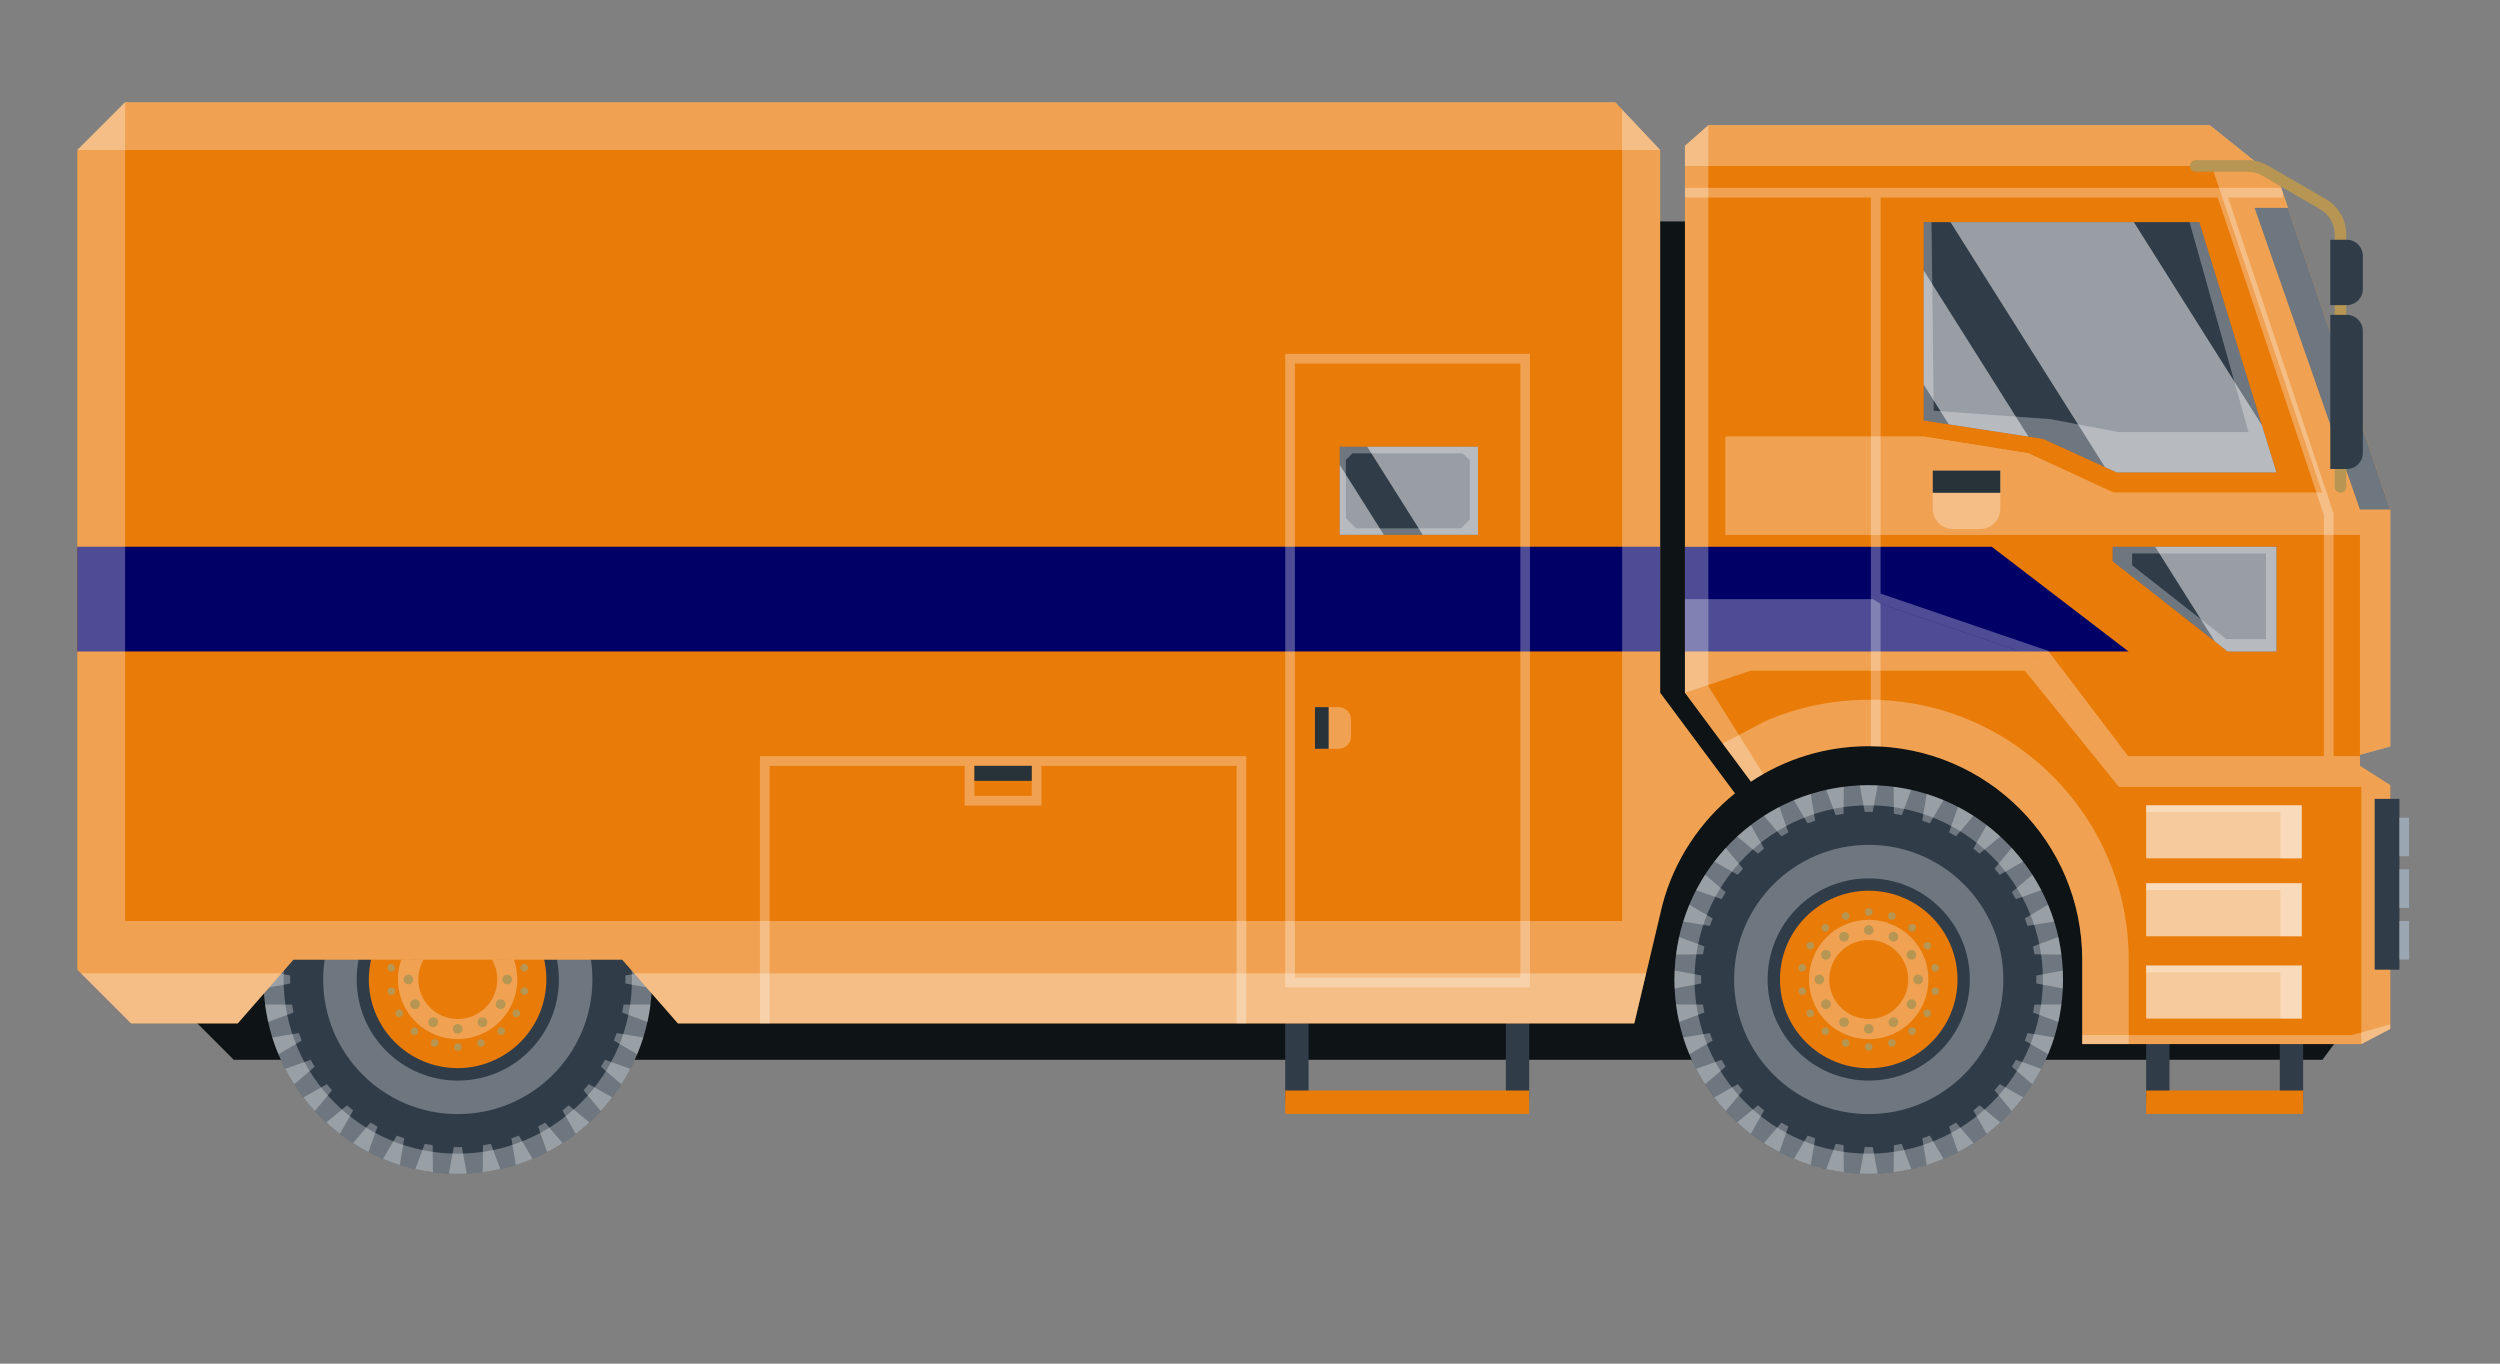 <svg width="220" height="120" viewBox="0 0 220 120" fill="none" xmlns="http://www.w3.org/2000/svg">
<rect x="0" y="0" width="220" height="120" fill="#808080" stroke="none"/>
<path d="M206.498 90.386L204.374 93.262H20.57L13.926 86.618C13.926 86.618 59.494 31.584 60.556 31.11C61.618 30.638 139.794 19.692 140.306 19.544C140.816 19.396 155.552 19.544 155.552 19.544L206.5 90.384L206.498 90.386Z" fill="#0E1316"/>
<path d="M113.1 97.028V84.988H115.154V97.028H113.1Z" fill="#303D49"/>
<path d="M132.512 97.028V84.988H134.566V97.028H132.512Z" fill="#303D49"/>
<path d="M113.1 95.966H134.566V98.02H113.1V95.966Z" fill="#E97B08"/>
<path d="M188.862 97.028V84.988H190.916V97.028H188.862Z" fill="#303D49"/>
<path d="M200.622 97.026V84.986H202.676V97.026H200.622Z" fill="#303D49"/>
<path d="M40.286 103.293C30.843 103.293 23.188 95.638 23.188 86.195C23.188 76.752 30.843 69.097 40.286 69.097C49.729 69.097 57.384 76.752 57.384 86.195C57.384 95.638 49.729 103.293 40.286 103.293Z" fill="#303D49"/>
<path d="M39.018 93.893C34.76 93.202 31.869 89.191 32.56 84.933C33.251 80.675 37.263 77.784 41.52 78.475C45.778 79.166 48.669 83.178 47.978 87.436C47.287 91.693 43.275 94.585 39.018 93.893Z" fill="#E97B08"/>
<g style="mix-blend-mode:overlay" opacity="0.3">
<path d="M39.428 91.369C36.565 90.904 34.62 88.206 35.085 85.343C35.55 82.48 38.248 80.535 41.111 81C43.974 81.465 45.918 84.163 45.453 87.026C44.989 89.889 42.291 91.833 39.428 91.369Z" fill="white"/>
</g>
<path d="M40.286 89.671C38.367 89.671 36.81 88.114 36.81 86.195C36.81 84.275 38.367 82.719 40.286 82.719C42.206 82.719 43.762 84.275 43.762 86.195C43.762 88.114 42.206 89.671 40.286 89.671Z" fill="#E97B08"/>
<path d="M39.858 81.849C39.858 82.085 40.05 82.277 40.286 82.277C40.522 82.277 40.714 82.085 40.714 81.849C40.714 81.613 40.522 81.421 40.286 81.421C40.05 81.421 39.858 81.613 39.858 81.849ZM40.286 79.915C40.472 79.915 40.622 80.065 40.622 80.251C40.622 80.437 40.472 80.587 40.286 80.587C40.1 80.587 39.95 80.437 39.95 80.251C39.95 80.065 40.1 79.915 40.286 79.915ZM42.674 82.061C42.88 82.179 42.95 82.441 42.83 82.647C42.712 82.853 42.45 82.923 42.244 82.803C42.038 82.685 41.968 82.423 42.088 82.217C42.206 82.011 42.468 81.941 42.674 82.061ZM44.422 83.807C44.54 84.013 44.47 84.275 44.266 84.393C44.06 84.511 43.798 84.441 43.68 84.237C43.562 84.031 43.632 83.769 43.836 83.651C44.042 83.533 44.304 83.603 44.422 83.807ZM45.062 86.195C45.062 86.431 44.87 86.623 44.634 86.623C44.398 86.623 44.206 86.431 44.206 86.195C44.206 85.959 44.398 85.767 44.634 85.767C44.87 85.767 45.062 85.959 45.062 86.195ZM44.422 88.583C44.304 88.789 44.042 88.859 43.836 88.739C43.63 88.621 43.56 88.359 43.68 88.153C43.798 87.947 44.06 87.877 44.266 87.997C44.472 88.115 44.542 88.377 44.422 88.583ZM42.674 90.331C42.468 90.449 42.206 90.379 42.088 90.175C41.97 89.969 42.04 89.707 42.244 89.589C42.45 89.471 42.712 89.541 42.83 89.745C42.948 89.951 42.878 90.213 42.674 90.331ZM40.286 90.969C40.05 90.969 39.858 90.777 39.858 90.541C39.858 90.305 40.05 90.113 40.286 90.113C40.522 90.113 40.714 90.305 40.714 90.541C40.714 90.777 40.522 90.969 40.286 90.969ZM37.9 90.331C37.694 90.213 37.624 89.951 37.744 89.745C37.862 89.539 38.124 89.469 38.33 89.589C38.536 89.707 38.606 89.969 38.486 90.175C38.368 90.381 38.106 90.451 37.9 90.331ZM36.152 88.583C36.034 88.377 36.104 88.115 36.308 87.997C36.512 87.879 36.776 87.949 36.894 88.153C37.012 88.359 36.942 88.621 36.738 88.739C36.534 88.857 36.27 88.787 36.152 88.583ZM35.512 86.195C35.512 85.959 35.704 85.767 35.94 85.767C36.176 85.767 36.368 85.959 36.368 86.195C36.368 86.431 36.176 86.623 35.94 86.623C35.704 86.623 35.512 86.431 35.512 86.195ZM36.152 83.807C36.27 83.601 36.532 83.531 36.738 83.651C36.944 83.769 37.014 84.031 36.894 84.237C36.776 84.443 36.514 84.513 36.308 84.393C36.102 84.275 36.032 84.013 36.152 83.807ZM42.434 80.295C42.608 80.359 42.698 80.551 42.634 80.725C42.57 80.899 42.378 80.989 42.204 80.925C42.03 80.861 41.94 80.669 42.004 80.495C42.068 80.321 42.26 80.231 42.434 80.295ZM44.324 81.385C44.466 81.505 44.484 81.717 44.366 81.859C44.246 82.001 44.034 82.019 43.892 81.901C43.75 81.781 43.732 81.569 43.85 81.427C43.97 81.285 44.182 81.267 44.324 81.385ZM45.726 83.055C45.818 83.215 45.764 83.421 45.604 83.513C45.444 83.605 45.238 83.551 45.146 83.391C45.054 83.231 45.108 83.025 45.268 82.933C45.428 82.841 45.634 82.895 45.726 83.055ZM46.472 85.105C46.504 85.287 46.382 85.461 46.2 85.495C46.018 85.527 45.844 85.405 45.81 85.223C45.778 85.041 45.9 84.867 46.082 84.833C46.264 84.801 46.438 84.923 46.472 85.105ZM46.472 87.285C46.44 87.467 46.266 87.589 46.082 87.557C45.9 87.525 45.778 87.351 45.81 87.167C45.842 86.985 46.016 86.863 46.2 86.895C46.382 86.927 46.504 87.101 46.472 87.285ZM45.726 89.335C45.634 89.495 45.428 89.551 45.268 89.457C45.108 89.365 45.052 89.159 45.146 88.999C45.238 88.839 45.444 88.783 45.604 88.877C45.764 88.971 45.82 89.175 45.726 89.335ZM44.324 91.005C44.182 91.125 43.97 91.105 43.85 90.963C43.73 90.821 43.75 90.609 43.892 90.489C44.034 90.369 44.246 90.389 44.366 90.531C44.486 90.673 44.466 90.885 44.324 91.005ZM42.434 92.097C42.26 92.161 42.066 92.071 42.004 91.897C41.94 91.723 42.03 91.529 42.204 91.467C42.378 91.403 42.572 91.493 42.634 91.667C42.696 91.841 42.608 92.035 42.434 92.097ZM40.286 92.475C40.1 92.475 39.95 92.325 39.95 92.139C39.95 91.953 40.1 91.803 40.286 91.803C40.472 91.803 40.622 91.953 40.622 92.139C40.622 92.325 40.472 92.475 40.286 92.475ZM38.14 92.097C37.966 92.033 37.876 91.841 37.94 91.667C38.004 91.493 38.196 91.403 38.37 91.467C38.544 91.531 38.634 91.723 38.57 91.897C38.506 92.071 38.314 92.161 38.14 92.097ZM36.25 91.005C36.108 90.885 36.09 90.673 36.208 90.531C36.328 90.389 36.54 90.371 36.682 90.489C36.824 90.609 36.842 90.821 36.724 90.963C36.604 91.105 36.392 91.123 36.25 91.005ZM34.848 89.335C34.756 89.175 34.81 88.969 34.97 88.877C35.13 88.785 35.336 88.839 35.428 88.999C35.52 89.159 35.466 89.365 35.306 89.457C35.147 89.549 34.94 89.495 34.848 89.335ZM34.102 87.285C34.07 87.103 34.192 86.929 34.374 86.895C34.556 86.863 34.73 86.985 34.764 87.167C34.796 87.349 34.674 87.523 34.492 87.557C34.31 87.589 34.136 87.467 34.102 87.285ZM34.102 85.105C34.134 84.923 34.308 84.801 34.492 84.833C34.674 84.865 34.796 85.039 34.764 85.223C34.732 85.405 34.558 85.527 34.374 85.495C34.192 85.463 34.07 85.289 34.102 85.105ZM34.848 83.055C34.94 82.895 35.147 82.839 35.306 82.933C35.466 83.025 35.522 83.231 35.428 83.391C35.336 83.551 35.13 83.607 34.97 83.513C34.81 83.421 34.754 83.215 34.848 83.055ZM36.25 81.385C36.392 81.265 36.604 81.285 36.724 81.427C36.844 81.569 36.824 81.781 36.682 81.901C36.54 82.021 36.328 82.001 36.208 81.859C36.088 81.717 36.108 81.505 36.25 81.385ZM38.14 80.295C38.314 80.231 38.508 80.321 38.57 80.495C38.634 80.669 38.544 80.863 38.37 80.925C38.196 80.987 38.002 80.899 37.94 80.725C37.878 80.551 37.966 80.357 38.14 80.295ZM37.9 82.061C38.106 81.943 38.368 82.013 38.486 82.217C38.604 82.423 38.534 82.685 38.33 82.803C38.124 82.921 37.862 82.851 37.744 82.647C37.626 82.441 37.696 82.179 37.9 82.061Z" fill="#B69652"/>
<g style="mix-blend-mode:overlay" opacity="0.3">
<path d="M30.538 75.123L31.078 74.671L29.912 72.609C29.496 72.927 29.096 73.263 28.712 73.617L30.54 75.125L30.538 75.123ZM33.706 70.411C34.186 70.211 34.678 70.029 35.18 69.873L35.572 72.217L34.91 72.457L33.706 70.411ZM29.216 76.445L28.764 76.985L26.702 75.819C27.02 75.403 27.356 75.003 27.71 74.619L29.218 76.447L29.216 76.445ZM54.872 83.981L54.75 83.287L56.97 82.457C57.084 82.963 57.172 83.479 57.24 84.001L54.872 83.981ZM50.036 75.123L49.496 74.671L50.662 72.609C51.078 72.927 51.478 73.263 51.862 73.617L50.034 75.125L50.036 75.123ZM45.662 72.457L45 72.217L45.392 69.873C45.894 70.029 46.386 70.211 46.866 70.411L45.66 72.457H45.662ZM54.266 81.481L54.026 80.819L56.072 79.615C56.272 80.095 56.454 80.587 56.61 81.089L54.266 81.481ZM51.358 76.445L52.866 74.617C53.22 75.001 53.556 75.403 53.874 75.817L51.812 76.983L51.36 76.443L51.358 76.445ZM26.548 80.821L26.308 81.483L23.964 81.091C24.12 80.589 24.302 80.097 24.502 79.617L26.548 80.821ZM27.69 78.517L27.338 79.127L25.104 78.335C25.346 77.869 25.608 77.417 25.89 76.979L27.692 78.517H27.69ZM47.356 99.143L47.966 98.791L49.504 100.593C49.064 100.875 48.612 101.137 48.148 101.379L47.356 99.145V99.143ZM32.608 98.791L33.218 99.143L32.426 101.377C31.96 101.135 31.508 100.873 31.07 100.591L32.608 98.789V98.791ZM25.824 83.287L25.702 83.981L23.334 84.001C23.4 83.479 23.49 82.963 23.604 82.457L25.824 83.287ZM52.884 78.517L54.686 76.979C54.968 77.419 55.23 77.871 55.472 78.335L53.238 79.127L52.886 78.517H52.884ZM27.69 93.875L25.888 95.413C25.606 94.973 25.344 94.521 25.102 94.057L27.336 93.265L27.688 93.875H27.69ZM25.538 86.547L23.208 86.979C23.196 86.719 23.188 86.459 23.188 86.195C23.188 85.931 23.196 85.671 23.208 85.411L25.538 85.843V86.547ZM47.966 73.599L47.356 73.247L48.148 71.013C48.614 71.255 49.066 71.517 49.504 71.799L47.966 73.601V73.599ZM33.218 73.247L32.608 73.599L31.07 71.797C31.508 71.515 31.962 71.253 32.426 71.011L33.218 73.245V73.247ZM37.38 100.659L38.074 100.781L38.094 103.149C37.572 103.083 37.056 102.993 36.55 102.879L37.38 100.659ZM34.912 99.933L35.574 100.173L35.182 102.517C34.68 102.361 34.188 102.179 33.708 101.979L34.914 99.933H34.912ZM39.504 103.273L39.936 100.943H40.64L41.072 103.273C40.812 103.285 40.552 103.293 40.288 103.293C40.024 103.293 39.764 103.285 39.504 103.273ZM37.38 71.733L36.55 69.513C37.056 69.399 37.572 69.311 38.094 69.243L38.074 71.611L37.38 71.733ZM39.934 71.447L39.502 69.117C39.762 69.105 40.022 69.097 40.286 69.097C40.55 69.097 40.81 69.105 41.07 69.117L40.638 71.447H39.934ZM30.538 97.267L31.078 97.719L29.912 99.781C29.496 99.463 29.096 99.127 28.712 98.773L30.54 97.265L30.538 97.267ZM26.7 96.573L28.762 95.407L29.214 95.947L27.706 97.775C27.352 97.391 27.016 96.989 26.698 96.575L26.7 96.573ZM25.702 88.409L25.824 89.103L23.604 89.933C23.49 89.427 23.402 88.911 23.334 88.389L25.702 88.409ZM26.308 90.909L26.548 91.571L24.502 92.775C24.302 92.295 24.12 91.803 23.964 91.301L26.308 90.909ZM54.026 91.571L54.266 90.909L56.61 91.301C56.454 91.803 56.272 92.295 56.072 92.775L54.026 91.569V91.571ZM55.036 85.843L57.366 85.411C57.378 85.671 57.386 85.931 57.386 86.195C57.386 86.459 57.378 86.719 57.366 86.979L55.036 86.547V85.843ZM52.884 93.875L53.236 93.265L55.47 94.057C55.228 94.523 54.966 94.975 54.684 95.413L52.882 93.875H52.884ZM51.358 95.945L51.81 95.405L53.872 96.571C53.554 96.987 53.218 97.387 52.864 97.771L51.356 95.943L51.358 95.945ZM42.502 71.609L42.482 69.241C43.004 69.307 43.52 69.397 44.026 69.511L43.196 71.731L42.502 71.609ZM54.75 89.103L54.872 88.409L57.24 88.389C57.174 88.911 57.084 89.427 56.97 89.933L54.75 89.103ZM50.664 99.781L49.498 97.719L50.038 97.267L51.866 98.775C51.482 99.129 51.08 99.465 50.666 99.783L50.664 99.781ZM42.502 100.781L43.196 100.659L44.026 102.879C43.52 102.993 43.004 103.081 42.482 103.149L42.502 100.781ZM45 100.175L45.662 99.935L46.866 101.981C46.386 102.181 45.894 102.363 45.392 102.519L45 100.175Z" fill="white"/>
</g>
<g style="mix-blend-mode:overlay" opacity="0.3">
<path d="M40.286 69.097C49.73 69.097 57.384 76.753 57.384 86.195C57.384 95.637 49.728 103.293 40.286 103.293C30.844 103.293 23.188 95.637 23.188 86.195C23.188 76.753 30.844 69.097 40.286 69.097ZM40.286 101.523C48.752 101.523 55.614 94.661 55.614 86.195C55.614 77.729 48.752 70.867 40.286 70.867C31.82 70.867 24.958 77.729 24.958 86.195C24.958 94.661 31.82 101.523 40.286 101.523Z" fill="white"/>
</g>
<g style="mix-blend-mode:overlay" opacity="0.3">
<path d="M40.286 74.349C46.828 74.349 52.132 79.653 52.132 86.195C52.132 92.737 46.828 98.041 40.286 98.041C33.744 98.041 28.44 92.737 28.44 86.195C28.44 79.653 33.744 74.349 40.286 74.349ZM40.286 95.093C45.2 95.093 49.184 91.109 49.184 86.195C49.184 81.281 45.2 77.297 40.286 77.297C35.372 77.297 31.388 81.281 31.388 86.195C31.388 91.109 35.372 95.093 40.286 95.093Z" fill="white"/>
</g>
<path d="M183.234 91.878H207.798L210.344 90.544V69.088L207.678 67.39V66.42L210.344 65.692V44.842L200.524 15.87L194.462 11.02H150.336L148.276 12.838V60.964L154.082 68.78C157.052 66.81 160.616 65.662 164.448 65.662C174.824 65.662 183.236 74.074 183.236 84.45V91.878H183.234ZM11.01 9H142.134L146.094 13.202V60.964L152.674 69.814C149.608 72.284 147.332 75.696 146.292 79.614L143.816 90.058H59.656L54.75 84.448H25.824L20.918 90.058H11.534L6.806 85.33V13.202L11.008 9H11.01Z" fill="#E97B08"/>
<g style="mix-blend-mode:overlay" opacity="0.3">
<path d="M151.592 65.428L154.084 68.782C157.054 66.812 160.618 65.664 164.45 65.664C174.826 65.664 183.238 74.076 183.238 84.452V91.88H187.326V84.452C187.326 71.838 177.064 61.578 164.452 61.578C161.258 61.578 158.136 62.236 155.256 63.504L151.596 65.432L151.592 65.428Z" fill="white"/>
</g>
<path d="M210.344 44.842H207.676L198.402 18.294H201.346L210.344 44.842Z" fill="#303D49"/>
<path d="M148.276 48.116V57.33H187.312L175.276 48.116H148.276ZM146.094 57.328H6.806V48.114H146.094V57.328Z" fill="#010066"/>
<g style="mix-blend-mode:overlay" opacity="0.3">
<path d="M142.746 81.046H11.01V9L6.808 13.202V85.33L11.536 90.058H20.92L25.826 84.448H54.752L59.658 90.058H143.818L146.294 79.614C147.334 75.696 149.61 72.286 152.676 69.814L146.096 60.964V13.202L142.748 9.648V81.044L142.746 81.046ZM183.234 91.084H206.984L210.342 90.138V90.544L207.796 91.878H183.234V91.084ZM154.082 68.782L148.276 60.966V12.84L150.336 11.022V60.39L155.172 68.112C154.8 68.324 154.436 68.546 154.082 68.782Z" fill="white"/>
</g>
<g style="mix-blend-mode:overlay" opacity="0.3">
<path d="M55.802 85.654L59.656 90.06H143.816L144.86 85.654H55.802ZM24.772 85.654L20.918 90.06H11.534L7.128 85.654H24.77H24.772Z" fill="white"/>
</g>
<g style="mix-blend-mode:overlay" opacity="0.3">
<path d="M148.276 16.534H200.75L200.894 16.96V17.386H196.064L205.332 45.11L205.354 45.176V66.538H207.676V67.388H207.678H186.856L179.714 57.988L165.49 53.13V65.688C165.208 65.672 164.924 65.666 164.638 65.662V17.38H148.274V16.528L148.276 16.534ZM165.492 52.236L180.238 57.272L187.28 66.542H204.502V45.318L195.166 17.388H165.492V52.238V52.236Z" fill="white"/>
</g>
<path d="M200.322 41.57L193.534 19.548H169.29V37.004L179.796 38.62L186.262 41.57H200.322ZM200.322 48.116V57.33H196.038L185.916 49.39V48.118H200.322V48.116Z" fill="#303D49"/>
<g style="mix-blend-mode:overlay" opacity="0.3">
<path d="M200.322 48.116V57.33H196.038L185.916 49.39V48.118H200.322V48.116ZM187.624 49.744L195.904 56.24H199.408V48.704H187.624V49.746V49.744Z" fill="white"/>
</g>
<g style="mix-blend-mode:overlay" opacity="0.3">
<path d="M91.647 66.541H109.669V90.061H108.817V67.393H91.647V70.889H84.895V67.393H67.725V90.061H66.873V66.541H91.647ZM85.747 70.037H90.795V67.393H85.747V70.037ZM134.641 31.143V86.889H113.101V31.143H134.641ZM113.951 86.039H133.789V31.995H113.951V86.039Z" fill="white"/>
</g>
<path d="M152.358 98.284C145.68 91.607 145.68 80.781 152.358 74.104C159.035 67.427 169.861 67.427 176.538 74.104C183.215 80.781 183.215 91.607 176.538 98.284C169.861 104.962 159.035 104.962 152.358 98.284Z" fill="#303D49"/>
<path d="M164.449 94.004C160.135 94.004 156.639 90.507 156.639 86.194C156.639 81.88 160.135 78.384 164.449 78.384C168.762 78.384 172.259 81.88 172.259 86.194C172.259 90.507 168.762 94.004 164.449 94.004Z" fill="#E97B08"/>
<g style="mix-blend-mode:overlay" opacity="0.3">
<path d="M159.595 88.205C158.485 85.525 159.758 82.453 162.438 81.343C165.117 80.233 168.19 81.505 169.3 84.185C170.41 86.865 169.137 89.937 166.457 91.047C163.778 92.157 160.705 90.884 159.595 88.205Z" fill="white"/>
</g>
<path d="M164.449 89.67C162.529 89.67 160.973 88.114 160.973 86.194C160.973 84.274 162.529 82.718 164.449 82.718C166.369 82.718 167.925 84.274 167.925 86.194C167.925 88.114 166.369 89.67 164.449 89.67Z" fill="#E97B08"/>
<path d="M164.019 81.848C164.019 82.084 164.211 82.276 164.447 82.276C164.683 82.276 164.875 82.084 164.875 81.848C164.875 81.612 164.683 81.42 164.447 81.42C164.211 81.42 164.019 81.612 164.019 81.848ZM164.449 79.914C164.635 79.914 164.785 80.064 164.785 80.25C164.785 80.436 164.635 80.586 164.449 80.586C164.263 80.586 164.113 80.436 164.113 80.25C164.113 80.064 164.263 79.914 164.449 79.914ZM166.835 82.06C167.041 82.178 167.111 82.44 166.991 82.646C166.873 82.852 166.611 82.922 166.405 82.802C166.199 82.684 166.129 82.422 166.249 82.216C166.367 82.01 166.629 81.94 166.835 82.06ZM168.583 83.806C168.701 84.012 168.631 84.274 168.427 84.392C168.221 84.51 167.959 84.44 167.841 84.236C167.723 84.03 167.793 83.768 167.997 83.65C168.203 83.532 168.465 83.602 168.583 83.806ZM169.223 86.194C169.223 86.43 169.031 86.622 168.795 86.622C168.559 86.622 168.367 86.43 168.367 86.194C168.367 85.958 168.559 85.766 168.795 85.766C169.031 85.766 169.223 85.958 169.223 86.194ZM168.583 88.582C168.465 88.788 168.203 88.858 167.997 88.738C167.791 88.618 167.721 88.358 167.841 88.152C167.959 87.946 168.221 87.876 168.427 87.996C168.633 88.114 168.703 88.376 168.583 88.582ZM166.835 90.33C166.629 90.448 166.367 90.378 166.249 90.174C166.131 89.968 166.201 89.706 166.405 89.588C166.611 89.47 166.873 89.54 166.991 89.744C167.109 89.95 167.039 90.212 166.835 90.33ZM164.449 90.968C164.213 90.968 164.021 90.776 164.021 90.54C164.021 90.304 164.213 90.112 164.449 90.112C164.685 90.112 164.877 90.304 164.877 90.54C164.877 90.776 164.685 90.968 164.449 90.968ZM162.061 90.33C161.855 90.212 161.785 89.95 161.905 89.744C162.023 89.538 162.285 89.468 162.491 89.588C162.697 89.706 162.767 89.968 162.647 90.174C162.529 90.38 162.267 90.45 162.061 90.33ZM160.313 88.582C160.195 88.376 160.265 88.114 160.469 87.996C160.675 87.878 160.937 87.948 161.055 88.152C161.173 88.358 161.103 88.62 160.899 88.738C160.695 88.856 160.431 88.786 160.313 88.582ZM159.673 86.194C159.673 85.958 159.865 85.766 160.101 85.766C160.337 85.766 160.529 85.958 160.529 86.194C160.529 86.43 160.337 86.622 160.101 86.622C159.865 86.622 159.673 86.43 159.673 86.194ZM160.313 83.806C160.431 83.6 160.693 83.53 160.899 83.65C161.105 83.768 161.175 84.03 161.055 84.236C160.937 84.442 160.675 84.512 160.469 84.392C160.263 84.274 160.193 84.012 160.313 83.806ZM166.597 80.294C166.771 80.358 166.861 80.55 166.797 80.724C166.733 80.898 166.541 80.988 166.367 80.924C166.193 80.86 166.103 80.668 166.167 80.494C166.231 80.32 166.423 80.23 166.597 80.294ZM168.485 81.384C168.627 81.504 168.645 81.716 168.527 81.858C168.407 82 168.195 82.018 168.053 81.9C167.911 81.782 167.893 81.568 168.011 81.426C168.131 81.284 168.343 81.266 168.485 81.384ZM169.887 83.054C169.979 83.214 169.925 83.42 169.765 83.512C169.605 83.604 169.399 83.55 169.307 83.39C169.215 83.23 169.269 83.024 169.429 82.932C169.589 82.84 169.795 82.894 169.887 83.054ZM170.633 85.104C170.665 85.286 170.543 85.46 170.361 85.494C170.179 85.526 170.005 85.404 169.971 85.222C169.939 85.04 170.061 84.866 170.243 84.832C170.425 84.8 170.599 84.922 170.633 85.104ZM170.633 87.284C170.601 87.466 170.427 87.588 170.243 87.556C170.061 87.524 169.939 87.35 169.971 87.166C170.003 86.984 170.177 86.862 170.361 86.894C170.543 86.926 170.665 87.1 170.633 87.284ZM169.887 89.334C169.795 89.494 169.589 89.55 169.429 89.456C169.269 89.362 169.213 89.158 169.307 88.998C169.399 88.838 169.605 88.782 169.765 88.876C169.925 88.968 169.981 89.174 169.887 89.334ZM168.485 91.004C168.343 91.124 168.131 91.104 168.011 90.962C167.891 90.82 167.911 90.608 168.053 90.488C168.195 90.368 168.407 90.388 168.527 90.53C168.647 90.672 168.627 90.884 168.485 91.004ZM166.597 92.096C166.423 92.16 166.229 92.07 166.167 91.896C166.103 91.722 166.193 91.528 166.367 91.466C166.541 91.402 166.735 91.492 166.797 91.666C166.861 91.84 166.771 92.034 166.597 92.096ZM164.449 92.474C164.263 92.474 164.113 92.324 164.113 92.138C164.113 91.952 164.263 91.802 164.449 91.802C164.635 91.802 164.785 91.952 164.785 92.138C164.785 92.324 164.635 92.474 164.449 92.474ZM162.301 92.096C162.127 92.032 162.037 91.84 162.101 91.666C162.165 91.492 162.357 91.402 162.531 91.466C162.705 91.53 162.795 91.722 162.731 91.896C162.667 92.07 162.475 92.16 162.301 92.096ZM160.411 91.004C160.269 90.884 160.251 90.672 160.369 90.53C160.487 90.388 160.701 90.37 160.843 90.488C160.985 90.608 161.003 90.82 160.885 90.962C160.765 91.104 160.553 91.122 160.411 91.004ZM159.009 89.334C158.917 89.174 158.971 88.968 159.131 88.876C159.291 88.784 159.497 88.838 159.589 88.998C159.681 89.158 159.627 89.364 159.467 89.456C159.307 89.548 159.101 89.494 159.009 89.334ZM158.265 87.284C158.233 87.102 158.355 86.928 158.537 86.894C158.719 86.862 158.893 86.984 158.927 87.166C158.959 87.348 158.837 87.522 158.655 87.556C158.473 87.588 158.299 87.466 158.265 87.284ZM158.265 85.104C158.297 84.922 158.471 84.8 158.655 84.832C158.837 84.864 158.959 85.038 158.927 85.222C158.895 85.404 158.721 85.526 158.537 85.494C158.355 85.462 158.233 85.288 158.265 85.104ZM159.009 83.054C159.101 82.894 159.307 82.838 159.467 82.932C159.627 83.024 159.683 83.23 159.589 83.39C159.497 83.55 159.291 83.606 159.131 83.512C158.971 83.42 158.915 83.214 159.009 83.054ZM160.411 81.384C160.553 81.264 160.765 81.284 160.885 81.426C161.005 81.568 160.985 81.78 160.843 81.9C160.701 82.02 160.489 82 160.369 81.858C160.249 81.716 160.269 81.504 160.411 81.384ZM162.301 80.294C162.475 80.23 162.669 80.32 162.731 80.494C162.795 80.668 162.705 80.862 162.531 80.924C162.357 80.986 162.163 80.898 162.101 80.724C162.037 80.55 162.127 80.356 162.301 80.294ZM162.061 82.06C162.267 81.942 162.529 82.012 162.647 82.216C162.765 82.422 162.695 82.684 162.491 82.802C162.285 82.92 162.023 82.85 161.905 82.646C161.787 82.44 161.857 82.178 162.061 82.06Z" fill="#B69652"/>
<g style="mix-blend-mode:overlay" opacity="0.3">
<path d="M154.698 75.122L155.238 74.67L154.072 72.608C153.656 72.926 153.256 73.262 152.872 73.616L154.7 75.124L154.698 75.122ZM157.868 70.41C158.348 70.21 158.84 70.028 159.342 69.872L159.734 72.216L159.072 72.456L157.868 70.41ZM153.376 76.444L152.924 76.984L150.862 75.818C151.18 75.402 151.516 75.002 151.87 74.618L153.378 76.446L153.376 76.444ZM179.032 83.98L178.91 83.286L181.13 82.456C181.244 82.962 181.332 83.478 181.4 84L179.032 83.98ZM174.198 75.122L173.658 74.67L174.824 72.608C175.24 72.926 175.64 73.262 176.024 73.616L174.196 75.124L174.198 75.122ZM169.822 72.456L169.16 72.216L169.552 69.872C170.054 70.028 170.546 70.21 171.026 70.41L169.82 72.456H169.822ZM178.426 81.48L178.186 80.818L180.232 79.614C180.432 80.094 180.614 80.586 180.77 81.088L178.426 81.48ZM175.52 76.444L177.028 74.616C177.382 75 177.718 75.402 178.036 75.816L175.974 76.982L175.522 76.442L175.52 76.444ZM150.71 80.82L150.47 81.482L148.126 81.09C148.282 80.588 148.464 80.096 148.664 79.616L150.71 80.82ZM151.852 78.516L151.5 79.126L149.266 78.334C149.508 77.868 149.77 77.416 150.052 76.978L151.854 78.516H151.852ZM171.516 99.142L172.126 98.79L173.664 100.592C173.224 100.874 172.772 101.136 172.308 101.378L171.516 99.144V99.142ZM156.768 98.79L157.378 99.142L156.586 101.376C156.12 101.134 155.668 100.872 155.23 100.59L156.768 98.788V98.79ZM149.984 83.286L149.862 83.98L147.494 84C147.56 83.478 147.65 82.962 147.764 82.456L149.984 83.286ZM177.044 78.516L178.846 76.978C179.128 77.418 179.39 77.87 179.632 78.334L177.398 79.126L177.046 78.516H177.044ZM151.852 93.874L150.05 95.412C149.768 94.972 149.506 94.52 149.264 94.056L151.498 93.264L151.85 93.874H151.852ZM149.7 86.546L147.37 86.978C147.358 86.718 147.35 86.458 147.35 86.194C147.35 85.93 147.358 85.67 147.37 85.41L149.7 85.842V86.546ZM172.126 73.598L171.516 73.246L172.308 71.012C172.774 71.254 173.226 71.516 173.664 71.798L172.126 73.6V73.598ZM157.378 73.246L156.768 73.598L155.23 71.796C155.668 71.514 156.122 71.252 156.586 71.01L157.378 73.244V73.246ZM161.54 100.658L162.234 100.78L162.254 103.148C161.732 103.082 161.216 102.992 160.71 102.878L161.54 100.658ZM159.072 99.932L159.734 100.172L159.342 102.516C158.84 102.36 158.348 102.178 157.868 101.978L159.074 99.932H159.072ZM163.664 103.272L164.096 100.942H164.8L165.232 103.272C164.972 103.284 164.712 103.292 164.448 103.292C164.184 103.292 163.924 103.284 163.664 103.272ZM161.54 71.732L160.71 69.512C161.216 69.398 161.732 69.31 162.254 69.242L162.234 71.61L161.54 71.732ZM164.096 71.446L163.664 69.116C163.924 69.104 164.184 69.096 164.448 69.096C164.712 69.096 164.972 69.104 165.232 69.116L164.8 71.446H164.096ZM154.698 97.266L155.238 97.718L154.072 99.78C153.656 99.462 153.256 99.126 152.872 98.772L154.7 97.264L154.698 97.266ZM150.862 96.572L152.924 95.406L153.376 95.946L151.868 97.774C151.514 97.39 151.178 96.988 150.86 96.574L150.862 96.572ZM149.862 88.408L149.984 89.102L147.764 89.932C147.65 89.426 147.562 88.91 147.494 88.388L149.862 88.408ZM150.468 90.908L150.708 91.57L148.662 92.774C148.462 92.294 148.28 91.802 148.124 91.3L150.468 90.908ZM178.186 91.57L178.426 90.908L180.77 91.3C180.614 91.802 180.432 92.294 180.232 92.774L178.186 91.568V91.57ZM179.196 85.842L181.526 85.41C181.538 85.67 181.546 85.93 181.546 86.194C181.546 86.458 181.538 86.718 181.526 86.978L179.196 86.546V85.842ZM177.044 93.874L177.396 93.264L179.63 94.056C179.388 94.522 179.126 94.974 178.844 95.412L177.042 93.874H177.044ZM175.52 95.944L175.972 95.404L178.034 96.57C177.716 96.986 177.38 97.386 177.026 97.77L175.518 95.942L175.52 95.944ZM166.662 71.608L166.642 69.24C167.164 69.306 167.68 69.396 168.186 69.51L167.356 71.73L166.662 71.608ZM178.91 89.102L179.032 88.408L181.4 88.388C181.334 88.91 181.244 89.426 181.13 89.932L178.91 89.102ZM174.824 99.78L173.658 97.718L174.198 97.266L176.026 98.774C175.642 99.128 175.24 99.464 174.826 99.782L174.824 99.78ZM166.662 100.78L167.356 100.658L168.186 102.878C167.68 102.992 167.164 103.08 166.642 103.148L166.662 100.78ZM169.16 100.174L169.822 99.934L171.026 101.98C170.546 102.18 170.054 102.362 169.552 102.518L169.16 100.174Z" fill="white"/>
</g>
<g style="mix-blend-mode:overlay" opacity="0.3">
<path d="M164.448 69.096C173.892 69.096 181.546 76.752 181.546 86.194C181.546 95.636 173.89 103.292 164.448 103.292C155.006 103.292 147.35 95.636 147.35 86.194C147.35 76.752 155.006 69.096 164.448 69.096ZM164.448 101.522C172.914 101.522 179.776 94.66 179.776 86.194C179.776 77.728 172.914 70.866 164.448 70.866C155.982 70.866 149.12 77.728 149.12 86.194C149.12 94.66 155.982 101.522 164.448 101.522Z" fill="white"/>
</g>
<g style="mix-blend-mode:overlay" opacity="0.3">
<path d="M164.448 74.348C170.99 74.348 176.294 79.652 176.294 86.194C176.294 92.736 170.99 98.04 164.448 98.04C157.906 98.04 152.602 92.736 152.602 86.194C152.602 79.652 157.906 74.348 164.448 74.348ZM164.448 95.092C169.362 95.092 173.346 91.108 173.346 86.194C173.346 81.28 169.362 77.296 164.448 77.296C159.534 77.296 155.55 81.28 155.55 86.194C155.55 91.108 159.534 95.092 164.448 95.092Z" fill="white"/>
</g>
<g style="mix-blend-mode:overlay" opacity="0.3">
<path d="M169.288 37.004V19.546H169.974L170.166 36.146L180.442 36.886L186.404 38.02H197.872L192.68 19.546H193.534L200.322 41.57H186.26L179.794 38.62L169.288 37.004Z" fill="white"/>
</g>
<g style="mix-blend-mode:overlay" opacity="0.5">
<path d="M189.652 48.117L194.894 56.433L196.038 57.331H200.322V48.117H189.652ZM187.778 19.547L199.042 37.413L200.324 41.569H186.262L185.23 41.099L171.642 19.547H187.778ZM169.288 33.851V23.805L178.504 38.421L171.49 37.341L169.288 33.849V33.851Z" fill="white"/>
</g>
<g style="mix-blend-mode:overlay" opacity="0.6">
<path d="M188.862 70.866H202.554V75.536H188.862V70.866Z" fill="white"/>
</g>
<g style="mix-blend-mode:overlay" opacity="0.3">
<path d="M188.862 70.866H202.554V75.536H200.67V71.462H188.862V70.866Z" fill="white"/>
</g>
<g style="mix-blend-mode:overlay" opacity="0.6">
<path d="M188.862 77.723H202.554V82.393H188.862V77.723Z" fill="white"/>
</g>
<g style="mix-blend-mode:overlay" opacity="0.3">
<path d="M188.862 77.723H202.554V82.393H200.67V78.319H188.862V77.723Z" fill="white"/>
</g>
<g style="mix-blend-mode:overlay" opacity="0.6">
<path d="M188.862 84.966H202.554V89.636H188.862V84.966Z" fill="white"/>
</g>
<g style="mix-blend-mode:overlay" opacity="0.3">
<path d="M188.862 84.966H202.554V89.634H200.67V85.562H188.862V84.966Z" fill="white"/>
</g>
<path d="M188.862 95.966H202.676V98.02H188.862V95.966Z" fill="#E97B08"/>
<path d="M117.898 39.315H130.062V47.065H117.898V39.315Z" fill="#303D49"/>
<g style="mix-blend-mode:overlay" opacity="0.3">
<path d="M130.062 39.315V47.065H117.898V39.315H130.062ZM118.433 45.594L119.333 46.495H128.562L129.341 45.717V40.478L128.703 39.891H119.024L118.436 40.478V45.593L118.433 45.594Z" fill="white"/>
</g>
<g style="mix-blend-mode:overlay" opacity="0.5">
<path d="M120.316 39.315L125.203 47.065H130.062V39.315H120.316ZM117.898 40.907L121.78 47.065H117.898V40.907Z" fill="white"/>
</g>
<g style="mix-blend-mode:overlay" opacity="0.3">
<path d="M117.795 62.227C118.399 62.227 118.891 62.717 118.891 63.323V64.799C118.891 65.403 118.401 65.893 117.795 65.893H115.715V62.227H117.795Z" fill="white"/>
</g>
<path d="M115.714 62.227H116.92V65.893H115.714V62.227Z" fill="#273239"/>
<path d="M85.746 67.393H90.794V68.715H85.746V67.393Z" fill="#273239"/>
<g style="mix-blend-mode:overlay" opacity="0.3">
<path d="M148.276 52.723V60.967L154.054 59.017H178.186L186.46 69.243H207.798V91.879L210.344 90.545V69.089L207.678 67.391H186.858L179.716 57.993L165.492 53.135L164.83 52.721H148.276V52.723Z" fill="white"/>
</g>
<path d="M208.97 70.3H211.152V85.332H208.97V70.3Z" fill="#303D49"/>
<path d="M211.152 81.046H212V84.442H211.152V81.046Z" fill="#9AA6B2"/>
<path d="M211.152 76.502H212V79.898H211.152V76.502Z" fill="#9AA6B2"/>
<path d="M211.152 71.956H212V75.352H211.152V71.956Z" fill="#9AA6B2"/>
<g style="mix-blend-mode:overlay" opacity="0.3">
<path d="M151.853 38.419H169.289L178.505 39.892L185.983 43.352H204.373L194.637 14.588H148.277V12.839L150.337 11.02H194.463L200.525 15.87L210.345 44.842V65.694L207.677 66.419V47.063H151.853V38.419Z" fill="white"/>
<path d="M142.135 9L146.095 13.202H6.807L11.011 9H142.135Z" fill="white"/>
<path d="M151.853 38.419H169.289L178.505 39.892L185.983 43.352H204.373L194.637 14.588H148.277V12.839L150.337 11.02H194.463L200.525 15.87L210.345 44.842V65.694L207.677 66.419V47.063H151.853V38.419Z" fill="white"/>
<path d="M142.135 9L146.095 13.202H6.807L11.011 9H142.135Z" fill="white"/>
</g>
<path d="M205.964 43.352C206.246 43.352 206.474 43.124 206.474 42.842V20.634C206.474 19.358 205.788 18.17 204.686 17.53L199.59 14.576C199.044 14.26 198.422 14.092 197.79 14.092H193.224C192.942 14.092 192.714 14.32 192.714 14.602C192.714 14.884 192.942 15.112 193.224 15.112H197.79C198.242 15.112 198.686 15.232 199.076 15.458L204.172 18.412C204.962 18.87 205.452 19.72 205.452 20.632V42.84C205.452 43.122 205.68 43.35 205.962 43.35L205.964 43.352Z" fill="#B69652"/>
<path d="M206.514 27.708C207.296 27.708 207.93 28.342 207.93 29.124V39.858C207.93 40.64 207.296 41.274 206.514 41.274H205.066V27.71H206.514V27.708Z" fill="#303D49"/>
<path d="M207.93 22.511V25.437C207.93 26.219 207.296 26.853 206.514 26.853H205.066V21.097H206.514C207.296 21.097 207.93 21.731 207.93 22.513V22.511Z" fill="#303D49"/>
<g style="mix-blend-mode:overlay" opacity="0.3">
<path d="M176.026 44.782C176.026 45.762 175.232 46.556 174.252 46.556H171.86C170.88 46.556 170.086 45.762 170.086 44.782V41.412H176.028V44.782H176.026Z" fill="white"/>
</g>
<path d="M176.026 41.412V43.366H170.084V41.412H176.026Z" fill="#273239"/>
</svg>
